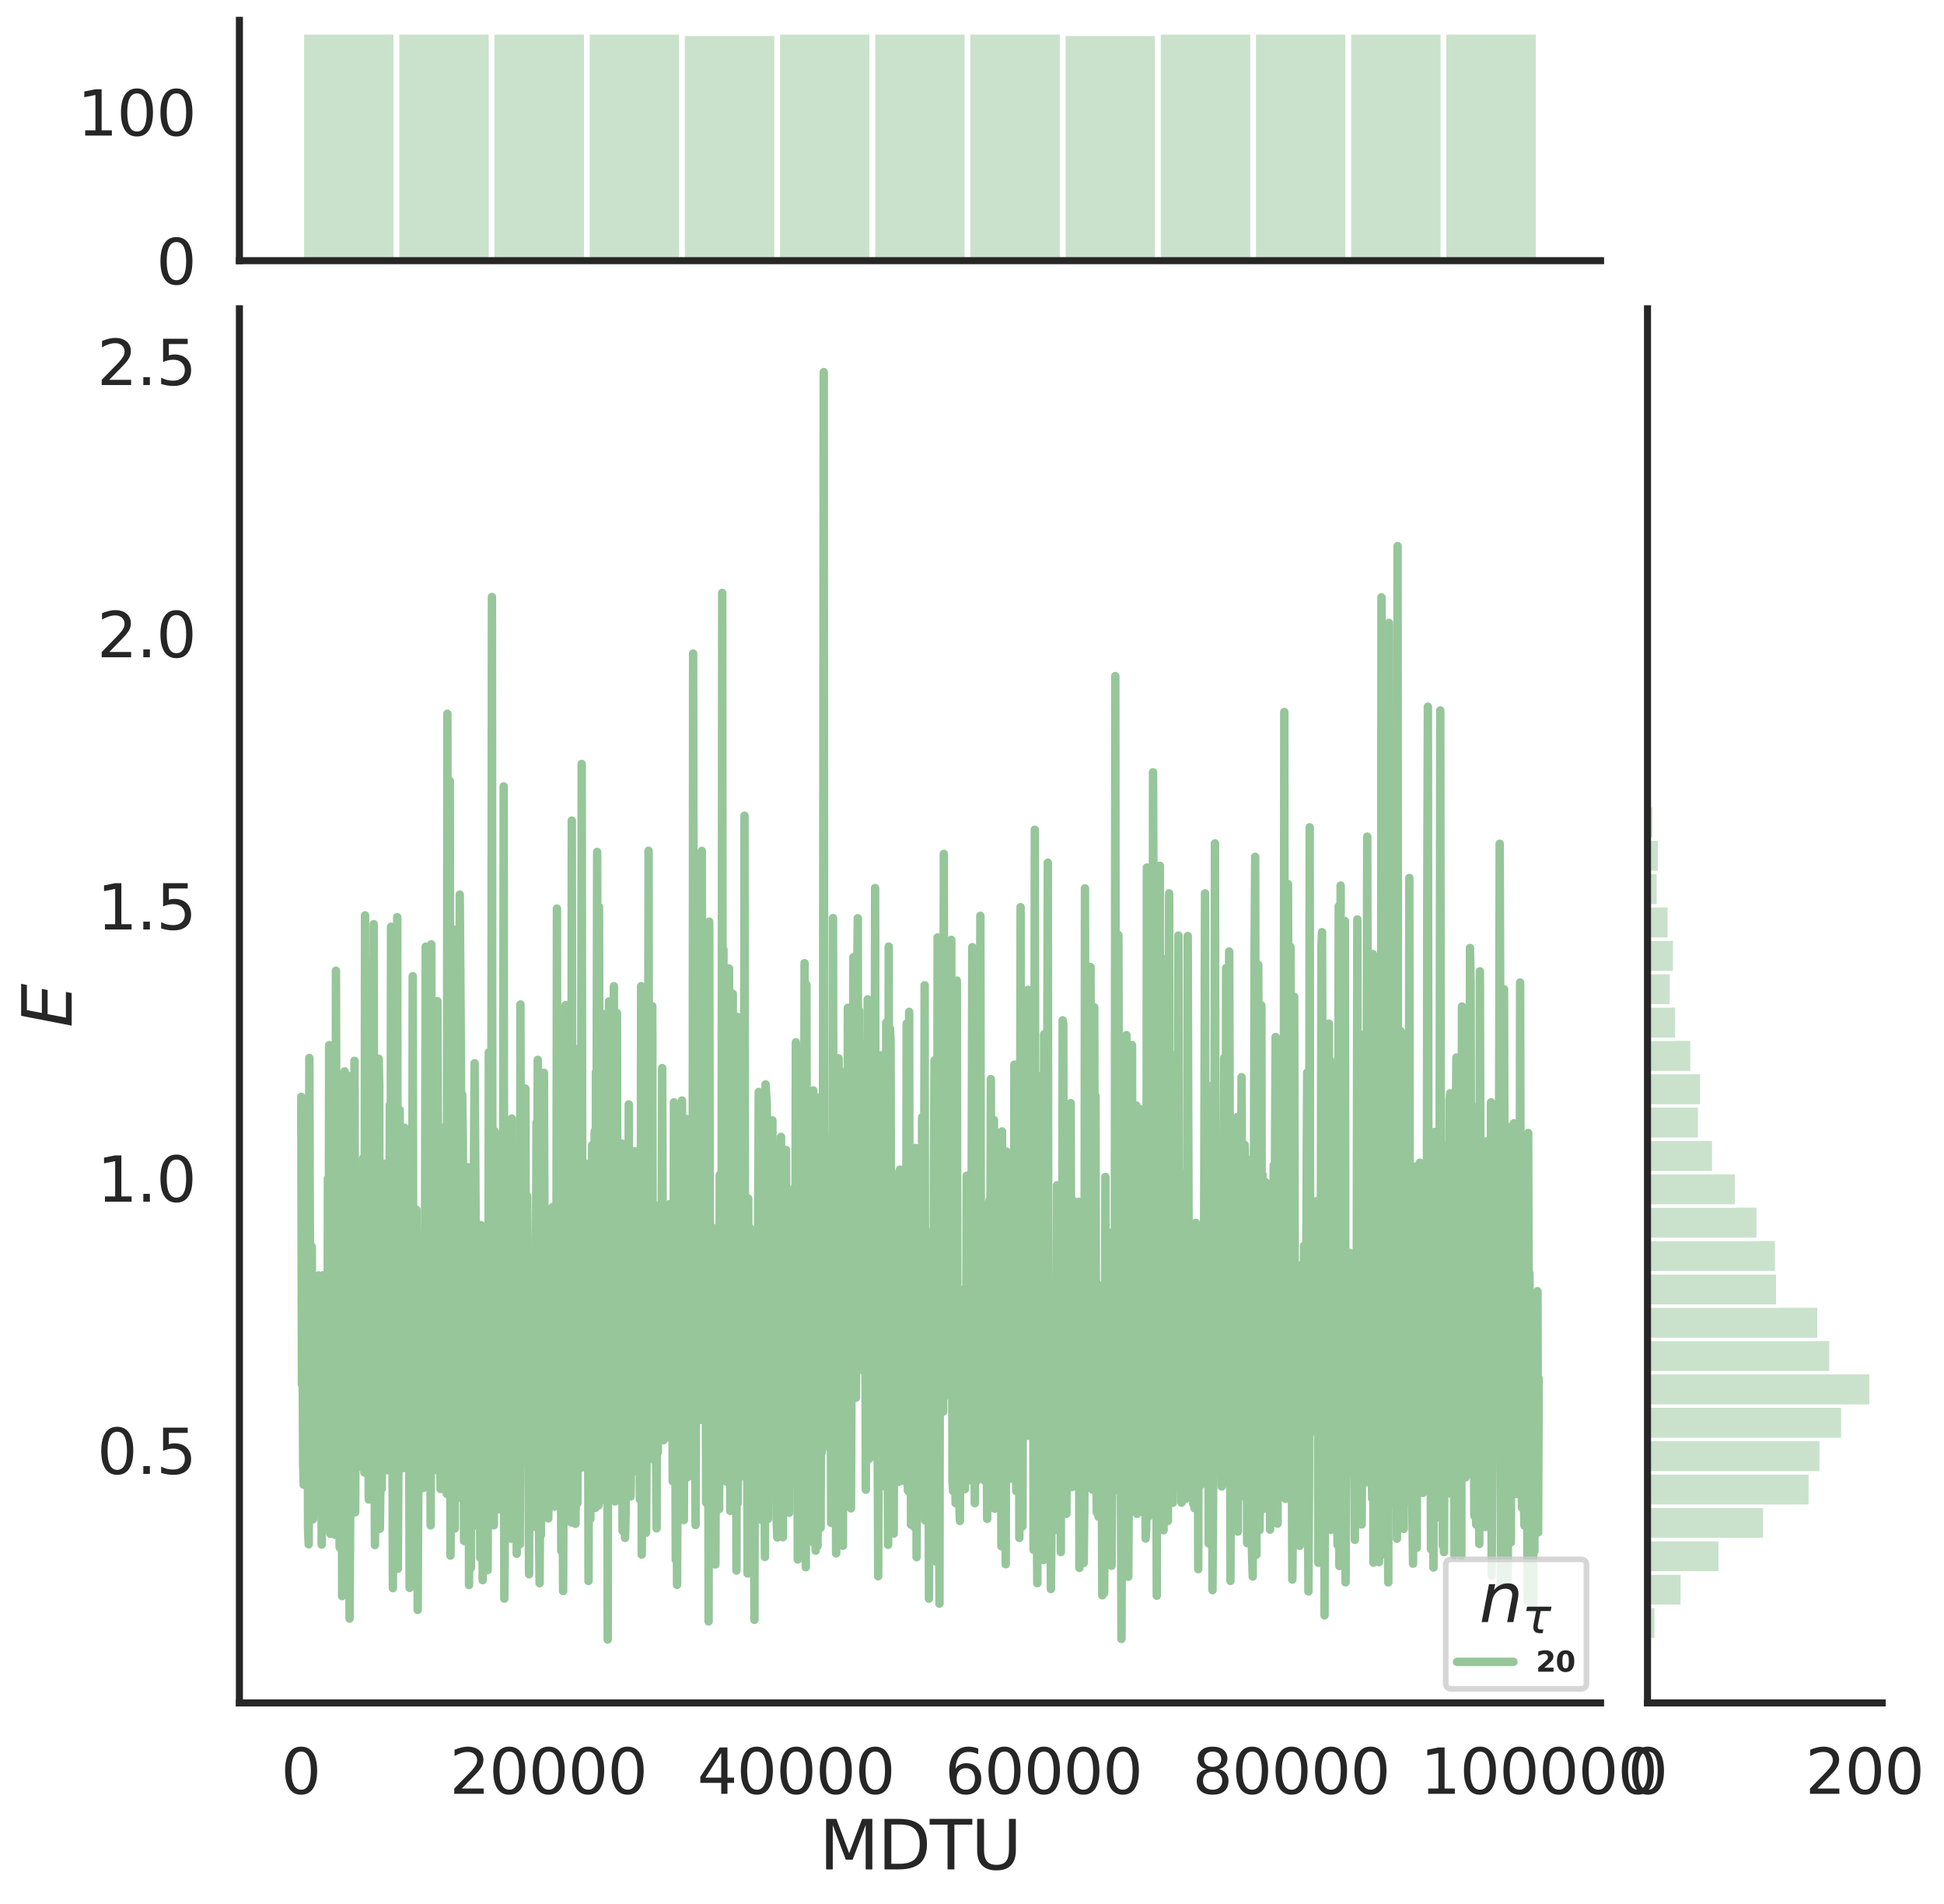 <?xml version="1.0" encoding="utf-8" standalone="no"?>
<!DOCTYPE svg PUBLIC "-//W3C//DTD SVG 1.1//EN"
  "http://www.w3.org/Graphics/SVG/1.1/DTD/svg11.dtd">
<svg height="675.079pt" version="1.1" viewBox="0 0 689.498 675.079" width="689.498pt" xmlns="http://www.w3.org/2000/svg" xmlns:xlink="http://www.w3.org/1999/xlink">
 <defs>
  <style type="text/css">*{stroke-linecap:butt;stroke-linejoin:round;}</style>
 </defs>
 <g id="figure_1">
  <g id="patch_1">
   <path d="M 0 675.079 
L 689.498 675.079 
L 689.498 0 
L 0 0 
z
" style="fill:#ffffff;"/>
  </g>
  <g id="axes_1">
   <g id="patch_2">
    <path d="M 84.914 603.86 
L 567.69 603.86 
L 567.69 109.485 
L 84.914 109.485 
z
" style="fill:none;"/>
   </g>
   <g id="matplotlib.axis_1">
    <g id="xtick_1">
     <g id="text_1">
      <!-- 0 -->
      <g style="fill:#262626;" transform="translate(99.64 636.077)scale(0.22 -0.22)">
       <defs>
        <path d="M 2034 4250 
Q 1547 4250 1301 3770 
Q 1056 3291 1056 2328 
Q 1056 1369 1301 889 
Q 1547 409 2034 409 
Q 2525 409 2770 889 
Q 3016 1369 3016 2328 
Q 3016 3291 2770 3770 
Q 2525 4250 2034 4250 
z
M 2034 4750 
Q 2819 4750 3233 4129 
Q 3647 3509 3647 2328 
Q 3647 1150 3233 529 
Q 2819 -91 2034 -91 
Q 1250 -91 836 529 
Q 422 1150 422 2328 
Q 422 3509 836 4129 
Q 1250 4750 2034 4750 
z
" id="DejaVuSans-30" transform="scale(0.016)"/>
       </defs>
       <use xlink:href="#DejaVuSans-30"/>
      </g>
     </g>
    </g>
    <g id="xtick_2">
     <g id="text_2">
      <!-- 20000 -->
      <g style="fill:#262626;" transform="translate(159.467 636.077)scale(0.22 -0.22)">
       <defs>
        <path d="M 1228 531 
L 3431 531 
L 3431 0 
L 469 0 
L 469 531 
Q 828 903 1448 1529 
Q 2069 2156 2228 2338 
Q 2531 2678 2651 2914 
Q 2772 3150 2772 3378 
Q 2772 3750 2511 3984 
Q 2250 4219 1831 4219 
Q 1534 4219 1204 4116 
Q 875 4013 500 3803 
L 500 4441 
Q 881 4594 1212 4672 
Q 1544 4750 1819 4750 
Q 2544 4750 2975 4387 
Q 3406 4025 3406 3419 
Q 3406 3131 3298 2873 
Q 3191 2616 2906 2266 
Q 2828 2175 2409 1742 
Q 1991 1309 1228 531 
z
" id="DejaVuSans-32" transform="scale(0.016)"/>
       </defs>
       <use xlink:href="#DejaVuSans-32"/>
       <use x="63.623" xlink:href="#DejaVuSans-30"/>
       <use x="127.246" xlink:href="#DejaVuSans-30"/>
       <use x="190.869" xlink:href="#DejaVuSans-30"/>
       <use x="254.492" xlink:href="#DejaVuSans-30"/>
      </g>
     </g>
    </g>
    <g id="xtick_3">
     <g id="text_3">
      <!-- 40000 -->
      <g style="fill:#262626;" transform="translate(247.288 636.077)scale(0.22 -0.22)">
       <defs>
        <path d="M 2419 4116 
L 825 1625 
L 2419 1625 
L 2419 4116 
z
M 2253 4666 
L 3047 4666 
L 3047 1625 
L 3713 1625 
L 3713 1100 
L 3047 1100 
L 3047 0 
L 2419 0 
L 2419 1100 
L 313 1100 
L 313 1709 
L 2253 4666 
z
" id="DejaVuSans-34" transform="scale(0.016)"/>
       </defs>
       <use xlink:href="#DejaVuSans-34"/>
       <use x="63.623" xlink:href="#DejaVuSans-30"/>
       <use x="127.246" xlink:href="#DejaVuSans-30"/>
       <use x="190.869" xlink:href="#DejaVuSans-30"/>
       <use x="254.492" xlink:href="#DejaVuSans-30"/>
      </g>
     </g>
    </g>
    <g id="xtick_4">
     <g id="text_4">
      <!-- 60000 -->
      <g style="fill:#262626;" transform="translate(335.109 636.077)scale(0.22 -0.22)">
       <defs>
        <path d="M 2113 2584 
Q 1688 2584 1439 2293 
Q 1191 2003 1191 1497 
Q 1191 994 1439 701 
Q 1688 409 2113 409 
Q 2538 409 2786 701 
Q 3034 994 3034 1497 
Q 3034 2003 2786 2293 
Q 2538 2584 2113 2584 
z
M 3366 4563 
L 3366 3988 
Q 3128 4100 2886 4159 
Q 2644 4219 2406 4219 
Q 1781 4219 1451 3797 
Q 1122 3375 1075 2522 
Q 1259 2794 1537 2939 
Q 1816 3084 2150 3084 
Q 2853 3084 3261 2657 
Q 3669 2231 3669 1497 
Q 3669 778 3244 343 
Q 2819 -91 2113 -91 
Q 1303 -91 875 529 
Q 447 1150 447 2328 
Q 447 3434 972 4092 
Q 1497 4750 2381 4750 
Q 2619 4750 2861 4703 
Q 3103 4656 3366 4563 
z
" id="DejaVuSans-36" transform="scale(0.016)"/>
       </defs>
       <use xlink:href="#DejaVuSans-36"/>
       <use x="63.623" xlink:href="#DejaVuSans-30"/>
       <use x="127.246" xlink:href="#DejaVuSans-30"/>
       <use x="190.869" xlink:href="#DejaVuSans-30"/>
       <use x="254.492" xlink:href="#DejaVuSans-30"/>
      </g>
     </g>
    </g>
    <g id="xtick_5">
     <g id="text_5">
      <!-- 80000 -->
      <g style="fill:#262626;" transform="translate(422.93 636.077)scale(0.22 -0.22)">
       <defs>
        <path d="M 2034 2216 
Q 1584 2216 1326 1975 
Q 1069 1734 1069 1313 
Q 1069 891 1326 650 
Q 1584 409 2034 409 
Q 2484 409 2743 651 
Q 3003 894 3003 1313 
Q 3003 1734 2745 1975 
Q 2488 2216 2034 2216 
z
M 1403 2484 
Q 997 2584 770 2862 
Q 544 3141 544 3541 
Q 544 4100 942 4425 
Q 1341 4750 2034 4750 
Q 2731 4750 3128 4425 
Q 3525 4100 3525 3541 
Q 3525 3141 3298 2862 
Q 3072 2584 2669 2484 
Q 3125 2378 3379 2068 
Q 3634 1759 3634 1313 
Q 3634 634 3220 271 
Q 2806 -91 2034 -91 
Q 1263 -91 848 271 
Q 434 634 434 1313 
Q 434 1759 690 2068 
Q 947 2378 1403 2484 
z
M 1172 3481 
Q 1172 3119 1398 2916 
Q 1625 2713 2034 2713 
Q 2441 2713 2670 2916 
Q 2900 3119 2900 3481 
Q 2900 3844 2670 4047 
Q 2441 4250 2034 4250 
Q 1625 4250 1398 4047 
Q 1172 3844 1172 3481 
z
" id="DejaVuSans-38" transform="scale(0.016)"/>
       </defs>
       <use xlink:href="#DejaVuSans-38"/>
       <use x="63.623" xlink:href="#DejaVuSans-30"/>
       <use x="127.246" xlink:href="#DejaVuSans-30"/>
       <use x="190.869" xlink:href="#DejaVuSans-30"/>
       <use x="254.492" xlink:href="#DejaVuSans-30"/>
      </g>
     </g>
    </g>
    <g id="xtick_6">
     <g id="text_6">
      <!-- 100000 -->
      <g style="fill:#262626;" transform="translate(503.753 636.077)scale(0.22 -0.22)">
       <defs>
        <path d="M 794 531 
L 1825 531 
L 1825 4091 
L 703 3866 
L 703 4441 
L 1819 4666 
L 2450 4666 
L 2450 531 
L 3481 531 
L 3481 0 
L 794 0 
L 794 531 
z
" id="DejaVuSans-31" transform="scale(0.016)"/>
       </defs>
       <use xlink:href="#DejaVuSans-31"/>
       <use x="63.623" xlink:href="#DejaVuSans-30"/>
       <use x="127.246" xlink:href="#DejaVuSans-30"/>
       <use x="190.869" xlink:href="#DejaVuSans-30"/>
       <use x="254.492" xlink:href="#DejaVuSans-30"/>
       <use x="318.115" xlink:href="#DejaVuSans-30"/>
      </g>
     </g>
    </g>
    <g id="text_7">
     <!-- MDTU -->
     <g style="fill:#262626;" transform="translate(290.596 662.888)scale(0.24 -0.24)">
      <defs>
       <path d="M 628 4666 
L 1569 4666 
L 2759 1491 
L 3956 4666 
L 4897 4666 
L 4897 0 
L 4281 0 
L 4281 4097 
L 3078 897 
L 2444 897 
L 1241 4097 
L 1241 0 
L 628 0 
L 628 4666 
z
" id="DejaVuSans-4d" transform="scale(0.016)"/>
       <path d="M 1259 4147 
L 1259 519 
L 2022 519 
Q 2988 519 3436 956 
Q 3884 1394 3884 2338 
Q 3884 3275 3436 3711 
Q 2988 4147 2022 4147 
L 1259 4147 
z
M 628 4666 
L 1925 4666 
Q 3281 4666 3915 4102 
Q 4550 3538 4550 2338 
Q 4550 1131 3912 565 
Q 3275 0 1925 0 
L 628 0 
L 628 4666 
z
" id="DejaVuSans-44" transform="scale(0.016)"/>
       <path d="M -19 4666 
L 3928 4666 
L 3928 4134 
L 2272 4134 
L 2272 0 
L 1638 0 
L 1638 4134 
L -19 4134 
L -19 4666 
z
" id="DejaVuSans-54" transform="scale(0.016)"/>
       <path d="M 556 4666 
L 1191 4666 
L 1191 1831 
Q 1191 1081 1462 751 
Q 1734 422 2344 422 
Q 2950 422 3222 751 
Q 3494 1081 3494 1831 
L 3494 4666 
L 4128 4666 
L 4128 1753 
Q 4128 841 3676 375 
Q 3225 -91 2344 -91 
Q 1459 -91 1007 375 
Q 556 841 556 1753 
L 556 4666 
z
" id="DejaVuSans-55" transform="scale(0.016)"/>
      </defs>
      <use xlink:href="#DejaVuSans-4d"/>
      <use x="86.279" xlink:href="#DejaVuSans-44"/>
      <use x="163.281" xlink:href="#DejaVuSans-54"/>
      <use x="224.365" xlink:href="#DejaVuSans-55"/>
     </g>
    </g>
   </g>
   <g id="matplotlib.axis_2">
    <g id="ytick_1">
     <g id="text_8">
      <!-- 0.5 -->
      <g style="fill:#262626;" transform="translate(34.428 522.655)scale(0.22 -0.22)">
       <defs>
        <path d="M 684 794 
L 1344 794 
L 1344 0 
L 684 0 
L 684 794 
z
" id="DejaVuSans-2e" transform="scale(0.016)"/>
        <path d="M 691 4666 
L 3169 4666 
L 3169 4134 
L 1269 4134 
L 1269 2991 
Q 1406 3038 1543 3061 
Q 1681 3084 1819 3084 
Q 2600 3084 3056 2656 
Q 3513 2228 3513 1497 
Q 3513 744 3044 326 
Q 2575 -91 1722 -91 
Q 1428 -91 1123 -41 
Q 819 9 494 109 
L 494 744 
Q 775 591 1075 516 
Q 1375 441 1709 441 
Q 2250 441 2565 725 
Q 2881 1009 2881 1497 
Q 2881 1984 2565 2268 
Q 2250 2553 1709 2553 
Q 1456 2553 1204 2497 
Q 953 2441 691 2322 
L 691 4666 
z
" id="DejaVuSans-35" transform="scale(0.016)"/>
       </defs>
       <use xlink:href="#DejaVuSans-30"/>
       <use x="63.623" xlink:href="#DejaVuSans-2e"/>
       <use x="95.41" xlink:href="#DejaVuSans-35"/>
      </g>
     </g>
    </g>
    <g id="ytick_2">
     <g id="text_9">
      <!-- 1.0 -->
      <g style="fill:#262626;" transform="translate(34.428 426.127)scale(0.22 -0.22)">
       <use xlink:href="#DejaVuSans-31"/>
       <use x="63.623" xlink:href="#DejaVuSans-2e"/>
       <use x="95.41" xlink:href="#DejaVuSans-30"/>
      </g>
     </g>
    </g>
    <g id="ytick_3">
     <g id="text_10">
      <!-- 1.5 -->
      <g style="fill:#262626;" transform="translate(34.428 329.599)scale(0.22 -0.22)">
       <use xlink:href="#DejaVuSans-31"/>
       <use x="63.623" xlink:href="#DejaVuSans-2e"/>
       <use x="95.41" xlink:href="#DejaVuSans-35"/>
      </g>
     </g>
    </g>
    <g id="ytick_4">
     <g id="text_11">
      <!-- 2.0 -->
      <g style="fill:#262626;" transform="translate(34.428 233.07)scale(0.22 -0.22)">
       <use xlink:href="#DejaVuSans-32"/>
       <use x="63.623" xlink:href="#DejaVuSans-2e"/>
       <use x="95.41" xlink:href="#DejaVuSans-30"/>
      </g>
     </g>
    </g>
    <g id="ytick_5">
     <g id="text_12">
      <!-- 2.5 -->
      <g style="fill:#262626;" transform="translate(34.428 136.542)scale(0.22 -0.22)">
       <use xlink:href="#DejaVuSans-32"/>
       <use x="63.623" xlink:href="#DejaVuSans-2e"/>
       <use x="95.41" xlink:href="#DejaVuSans-35"/>
      </g>
     </g>
    </g>
    <g id="text_13">
     <!-- $E$ -->
     <g style="fill:#262626;" transform="translate(25.436 364.352)rotate(-90)scale(0.24 -0.24)">
      <defs>
       <path d="M 1081 4666 
L 4031 4666 
L 3928 4134 
L 1606 4134 
L 1338 2753 
L 3566 2753 
L 3463 2222 
L 1234 2222 
L 909 531 
L 3284 531 
L 3181 0 
L 172 0 
L 1081 4666 
z
" id="DejaVuSans-Oblique-45" transform="scale(0.016)"/>
      </defs>
      <use transform="translate(0 0.094)" xlink:href="#DejaVuSans-Oblique-45"/>
     </g>
    </g>
   </g>
   <g id="line2d_1">
    <path clip-path="url(#pc0a25a0d18)" d="M 106.859 388.952 
L 107.078 490.966 
L 107.298 470.273 
L 107.517 519.435 
L 107.737 526.498 
L 107.956 473.944 
L 108.176 464.659 
L 108.615 523.183 
L 109.054 473.14 
L 109.274 542.48 
L 109.493 547.617 
L 109.713 375.157 
L 110.152 518.07 
L 110.372 462.526 
L 110.591 442.103 
L 110.811 513.868 
L 111.03 538.766 
L 111.469 504.889 
L 111.689 533.4 
L 111.908 463.417 
L 112.128 509.667 
L 112.567 471.052 
L 112.787 478.543 
L 113.006 452.254 
L 113.226 521.872 
L 113.445 512.249 
L 113.665 493.404 
L 113.884 496.187 
L 114.104 547.69 
L 114.324 505.558 
L 114.543 497.803 
L 114.763 452.133 
L 114.982 510.203 
L 115.202 490.991 
L 115.421 537.146 
L 115.641 517.194 
L 115.86 540.76 
L 116.08 533.913 
L 116.299 417.913 
L 116.519 528.077 
L 116.739 370.613 
L 116.958 538.321 
L 117.178 543.879 
L 117.397 505.408 
L 117.617 537.089 
L 117.836 418.985 
L 118.056 438.234 
L 118.275 505.849 
L 118.715 544.209 
L 118.934 501.687 
L 119.154 344.22 
L 119.593 536.021 
L 119.812 442.226 
L 120.032 518.354 
L 120.251 515.26 
L 120.471 548.702 
L 120.691 467.8 
L 120.91 497.6 
L 121.13 405.745 
L 121.349 565.981 
L 121.569 462.957 
L 121.788 515.856 
L 122.008 510.926 
L 122.227 379.908 
L 122.447 394.129 
L 122.667 438.612 
L 122.886 445.718 
L 123.106 381.317 
L 123.545 524.946 
L 123.764 496.416 
L 123.984 573.945 
L 124.203 539.132 
L 124.423 437.207 
L 124.643 517.666 
L 124.862 491.741 
L 125.082 485.23 
L 125.301 439.298 
L 125.521 501.92 
L 125.74 376.178 
L 125.96 536.286 
L 126.179 501.709 
L 126.399 432.827 
L 126.838 520.342 
L 127.716 415.056 
L 127.936 495.72 
L 128.155 442.588 
L 128.594 473.404 
L 128.814 410.697 
L 129.253 522.149 
L 129.473 324.603 
L 129.692 464.116 
L 129.912 520.219 
L 130.131 478.277 
L 130.57 472.19 
L 130.79 531.723 
L 131.01 505.2 
L 131.229 450 
L 131.449 341.001 
L 131.668 493.209 
L 131.888 493.638 
L 132.107 417.58 
L 132.327 462.964 
L 132.546 327.706 
L 132.766 497.576 
L 132.986 547.878 
L 133.644 453.652 
L 133.864 485.684 
L 134.083 449.206 
L 134.303 375.429 
L 134.522 384.834 
L 134.742 542.108 
L 134.962 521.71 
L 135.181 416.382 
L 135.401 527.878 
L 135.62 429.499 
L 135.84 421.865 
L 136.059 464.228 
L 136.279 412.679 
L 136.718 433.357 
L 136.937 514.335 
L 137.157 417.455 
L 137.377 521.346 
L 137.596 458.523 
L 138.035 490.56 
L 138.255 391.855 
L 138.474 475.486 
L 138.694 328.646 
L 139.353 563.164 
L 139.572 426.772 
L 139.792 474.296 
L 140.011 462.709 
L 140.231 549.778 
L 140.67 495.127 
L 140.889 325.203 
L 141.109 556.27 
L 141.329 515.084 
L 141.548 520.07 
L 141.768 393.576 
L 141.987 473.195 
L 142.207 480.957 
L 142.426 426.137 
L 142.646 495.681 
L 142.865 520.631 
L 143.305 464.785 
L 143.524 399.904 
L 143.744 450.956 
L 143.963 441.987 
L 144.183 497.684 
L 144.402 433.92 
L 144.622 403.745 
L 145.061 477.887 
L 145.281 563.065 
L 145.5 494.171 
L 145.72 500.212 
L 145.939 500.632 
L 146.159 471.571 
L 146.378 346.157 
L 146.598 469.399 
L 146.817 489.521 
L 147.037 497.811 
L 147.256 477.534 
L 147.476 519.112 
L 147.696 428.961 
L 148.135 570.881 
L 148.793 450.335 
L 149.013 517.055 
L 149.232 495.925 
L 149.452 438.234 
L 149.891 523.14 
L 150.111 527.636 
L 150.33 516.477 
L 150.769 430.281 
L 150.989 335.686 
L 151.208 398.738 
L 151.428 505.746 
L 151.648 421.6 
L 151.867 458.704 
L 152.087 344.411 
L 152.306 441.508 
L 152.526 475.031 
L 152.745 540.904 
L 152.965 334.867 
L 153.184 446.665 
L 153.624 498.914 
L 153.843 521.382 
L 154.063 520.525 
L 154.282 489.389 
L 154.502 479.657 
L 154.721 516.542 
L 154.941 392.555 
L 155.16 355.013 
L 155.6 509.358 
L 155.819 521.851 
L 156.039 494.725 
L 156.258 528.001 
L 156.478 500.378 
L 156.697 508.031 
L 156.917 498.712 
L 157.136 438.897 
L 157.356 502.993 
L 157.575 486.763 
L 157.795 524.324 
L 158.015 477.98 
L 158.234 399.098 
L 158.454 529.719 
L 158.673 253.105 
L 158.893 483.549 
L 159.112 376.642 
L 159.332 424.443 
L 159.551 276.945 
L 159.771 551.608 
L 159.991 524.172 
L 160.21 469.319 
L 160.43 511.885 
L 160.649 329.512 
L 160.869 483.458 
L 161.088 501.035 
L 161.308 541.999 
L 161.527 410.11 
L 161.747 385.649 
L 161.967 427.408 
L 162.186 531.196 
L 162.406 420.287 
L 162.625 425.671 
L 162.845 496.07 
L 163.064 317.231 
L 163.503 379.308 
L 163.723 461.151 
L 163.943 388.153 
L 164.162 403.978 
L 164.601 546.419 
L 164.821 470.742 
L 165.04 494.817 
L 165.26 496.069 
L 165.479 541.292 
L 165.699 413.816 
L 165.919 445.081 
L 166.138 445.087 
L 166.358 562.028 
L 166.577 472.403 
L 167.016 555.973 
L 167.236 436.014 
L 167.455 427.198 
L 167.675 541.26 
L 167.894 510.847 
L 168.114 411.088 
L 168.334 376.996 
L 169.212 512.124 
L 169.431 449.861 
L 169.651 437.882 
L 169.87 445.115 
L 170.09 441.779 
L 170.31 552.352 
L 170.529 434.398 
L 170.749 487.663 
L 170.968 437.553 
L 171.188 560.298 
L 171.407 475.868 
L 171.846 547.031 
L 172.286 439.34 
L 172.505 480.257 
L 172.725 472.49 
L 172.944 556.764 
L 173.164 504.926 
L 173.383 373.182 
L 173.603 509.912 
L 173.822 495.531 
L 174.262 410.891 
L 174.481 211.703 
L 174.701 531.916 
L 174.92 520.105 
L 175.14 540.854 
L 175.359 401.057 
L 175.579 500.554 
L 176.018 522.803 
L 176.238 471.782 
L 176.457 483.439 
L 176.896 535.187 
L 177.116 519.017 
L 177.335 424.475 
L 177.555 510.929 
L 177.774 520.708 
L 178.213 401.575 
L 178.433 450.102 
L 178.653 278.863 
L 178.872 566.867 
L 179.092 537.479 
L 179.311 442.576 
L 179.531 530.51 
L 179.75 445.738 
L 179.97 510.171 
L 180.189 532.845 
L 180.409 475.829 
L 180.629 521.037 
L 180.848 468.509 
L 181.068 538.847 
L 181.287 545.623 
L 181.507 396.645 
L 181.726 523.637 
L 181.946 453.353 
L 182.165 443.808 
L 182.385 522.085 
L 182.605 526.54 
L 182.824 536.241 
L 183.044 434.274 
L 183.263 550.964 
L 183.483 448.336 
L 183.702 499.865 
L 183.922 519.45 
L 184.141 419.803 
L 184.361 547.642 
L 184.581 356.194 
L 184.8 455.347 
L 185.02 417.552 
L 185.239 519.225 
L 185.459 474.129 
L 185.678 479.727 
L 185.898 515.136 
L 186.117 398.387 
L 186.337 386.021 
L 186.557 477.579 
L 186.996 424.122 
L 187.215 448.892 
L 187.435 524.198 
L 187.654 558.247 
L 187.874 486.556 
L 188.093 528.053 
L 188.313 457.136 
L 188.532 487.914 
L 188.752 492.898 
L 188.972 480.017 
L 189.411 541.392 
L 189.63 510.784 
L 189.85 530.987 
L 190.289 398.08 
L 190.508 442.689 
L 190.728 375.829 
L 190.948 522.602 
L 191.387 561.401 
L 191.606 524.65 
L 191.826 544.421 
L 192.045 464.246 
L 192.265 465.242 
L 192.484 523.738 
L 192.704 504.331 
L 192.924 380.407 
L 193.363 514.831 
L 193.582 514.938 
L 193.802 458.32 
L 194.021 449.602 
L 194.46 538.435 
L 194.68 433.918 
L 194.9 501.559 
L 195.119 454.864 
L 195.339 529.048 
L 195.558 499.724 
L 195.778 500.362 
L 195.997 428.006 
L 196.217 518.613 
L 196.436 518.904 
L 196.656 534.229 
L 196.876 446.342 
L 197.095 498.567 
L 197.315 479.07 
L 197.534 322.185 
L 197.754 460.17 
L 197.973 509.542 
L 198.193 436.513 
L 198.412 525.043 
L 198.632 512.804 
L 198.851 475.953 
L 199.071 549.959 
L 199.291 372.976 
L 199.51 519.619 
L 199.73 564.172 
L 199.949 507.594 
L 200.169 515.754 
L 200.388 532.14 
L 200.608 356.423 
L 200.827 413.966 
L 201.047 513.349 
L 201.267 361.144 
L 201.486 475.917 
L 201.925 420.561 
L 202.364 534.794 
L 202.584 539.861 
L 202.803 290.998 
L 203.023 430.589 
L 203.243 495.276 
L 203.462 477.022 
L 203.682 438.6 
L 204.121 540.339 
L 204.34 498.124 
L 204.56 491.586 
L 204.779 533.061 
L 204.999 483.178 
L 205.219 371.856 
L 205.438 520.834 
L 205.658 477.218 
L 205.877 494.273 
L 206.097 431.162 
L 206.316 270.897 
L 206.536 447.192 
L 206.755 520.288 
L 206.975 463.256 
L 207.195 445.168 
L 207.414 448.721 
L 207.634 412.613 
L 207.853 490.892 
L 208.073 493.988 
L 208.292 437.082 
L 208.512 444.564 
L 208.731 560.6 
L 208.951 461.772 
L 209.17 476.058 
L 209.39 538.655 
L 209.61 455.536 
L 209.829 473.685 
L 210.049 406.034 
L 210.268 474.565 
L 210.488 447.041 
L 210.707 435.797 
L 210.927 401.18 
L 211.146 534.723 
L 211.366 380.206 
L 211.586 401.635 
L 211.805 302.118 
L 212.244 533.863 
L 212.464 321.654 
L 212.903 522.588 
L 213.122 531.933 
L 213.342 481.934 
L 213.562 531.963 
L 213.781 478.162 
L 214.001 359.611 
L 214.22 518.206 
L 214.44 463.094 
L 214.659 453.732 
L 214.879 517.321 
L 215.098 454.09 
L 215.318 457.218 
L 215.538 581.388 
L 215.977 355.13 
L 216.196 382.787 
L 216.416 386.283 
L 216.855 507.412 
L 217.074 391.006 
L 217.294 478.462 
L 217.514 505.958 
L 217.733 349.709 
L 217.953 484.134 
L 218.172 532.404 
L 218.392 487.545 
L 218.831 359.267 
L 219.05 498.045 
L 219.27 481.205 
L 219.489 488.465 
L 219.709 507.464 
L 219.929 464.124 
L 220.368 526.078 
L 220.587 405.515 
L 220.807 542.814 
L 221.026 453.075 
L 221.246 505.738 
L 221.465 421.075 
L 221.685 545.336 
L 221.905 535.937 
L 222.124 492.64 
L 222.563 517.492 
L 222.783 510.014 
L 223.002 391.609 
L 223.222 440.97 
L 223.441 517.745 
L 223.661 530.655 
L 223.881 510.146 
L 224.1 419.736 
L 224.32 496.668 
L 224.539 470.689 
L 224.759 413.685 
L 224.978 499.534 
L 225.198 408.195 
L 225.417 521.703 
L 225.637 487.165 
L 225.857 481.631 
L 226.076 518.943 
L 226.296 508.758 
L 226.515 510.973 
L 226.735 468.578 
L 226.954 531.699 
L 227.174 526.067 
L 227.393 349.699 
L 227.613 551.255 
L 227.833 522.524 
L 228.052 445.156 
L 228.272 513.289 
L 228.491 456.601 
L 228.711 484.612 
L 228.93 497.323 
L 229.15 543.524 
L 229.369 509.537 
L 229.589 493.022 
L 229.808 427.907 
L 230.028 301.688 
L 230.248 495.963 
L 230.467 440.62 
L 230.906 516.545 
L 231.126 493.564 
L 231.345 356.799 
L 231.565 497.981 
L 231.784 517.612 
L 232.004 481.158 
L 232.224 508.89 
L 232.443 504.331 
L 232.663 508.475 
L 232.882 541.941 
L 233.102 427.555 
L 233.321 515.099 
L 233.541 471.761 
L 233.76 472.96 
L 233.98 434.662 
L 234.2 474.629 
L 234.419 459.386 
L 234.639 456.573 
L 234.858 378.748 
L 235.297 510.716 
L 235.517 495.156 
L 235.736 447.495 
L 235.956 501.906 
L 236.176 439.381 
L 236.395 432.776 
L 236.615 445.046 
L 236.834 469.01 
L 237.054 509.673 
L 237.273 451.522 
L 237.493 426.963 
L 237.712 478.835 
L 238.151 436.597 
L 238.371 445.816 
L 238.591 525.247 
L 238.81 515.652 
L 239.03 390.886 
L 239.249 474.713 
L 239.469 491.428 
L 239.688 553.158 
L 239.908 420.676 
L 240.127 561.989 
L 240.347 520.676 
L 240.567 419.107 
L 240.786 466.84 
L 241.006 398.135 
L 241.225 467.436 
L 241.445 492.396 
L 241.664 467.122 
L 241.884 390.25 
L 242.103 451.934 
L 242.323 404.211 
L 242.543 539.015 
L 242.982 459.411 
L 243.201 457.818 
L 243.421 396.763 
L 243.64 523.92 
L 243.86 483.369 
L 244.079 409.136 
L 244.299 426.395 
L 244.519 514.961 
L 244.738 476.624 
L 244.958 510.951 
L 245.177 453.477 
L 245.397 447.779 
L 245.616 523.592 
L 245.836 231.744 
L 246.275 518.464 
L 246.495 496.296 
L 246.714 540.785 
L 247.153 364.614 
L 247.373 453.073 
L 247.592 406.726 
L 247.812 494.638 
L 248.031 493.416 
L 248.251 435.221 
L 248.47 417.905 
L 248.69 503.469 
L 248.91 301.725 
L 249.349 497.907 
L 249.568 500.847 
L 249.788 487.18 
L 250.007 503.219 
L 250.227 436.737 
L 250.446 532.817 
L 250.666 510.051 
L 250.886 371.546 
L 251.105 424.427 
L 251.325 574.931 
L 251.544 326.825 
L 251.764 432.932 
L 251.983 441.199 
L 252.203 444.019 
L 252.422 530.859 
L 252.642 435.279 
L 252.862 486.672 
L 253.081 459.194 
L 253.301 513.963 
L 253.52 507.077 
L 253.74 554.746 
L 253.959 495.218 
L 254.398 459.006 
L 254.618 513.249 
L 254.838 469.814 
L 255.057 535.101 
L 255.277 416.635 
L 255.496 522.457 
L 255.716 421.778 
L 255.935 442.858 
L 256.155 210.254 
L 256.374 482.134 
L 256.594 336.739 
L 256.814 507.389 
L 257.033 386.165 
L 257.253 416.443 
L 257.472 385.473 
L 257.692 525.419 
L 257.911 473.289 
L 258.131 352.207 
L 258.35 373.551 
L 258.57 343.454 
L 259.009 535.737 
L 259.229 531.892 
L 259.448 445.826 
L 259.668 522.355 
L 259.887 352.385 
L 260.107 428.386 
L 260.326 407.337 
L 260.546 485.309 
L 260.765 523.717 
L 260.985 429.267 
L 261.205 556.927 
L 261.424 360.555 
L 261.644 533.034 
L 261.863 499.15 
L 262.083 513.739 
L 262.522 523.725 
L 262.741 506.281 
L 262.961 456.856 
L 263.181 450.18 
L 263.62 523.26 
L 263.839 447.605 
L 264.059 289.244 
L 264.278 498.525 
L 264.498 496.698 
L 264.717 432.251 
L 265.157 557.971 
L 265.376 424.985 
L 265.596 537.769 
L 266.254 435.755 
L 266.474 491.126 
L 266.693 473.74 
L 266.913 556.736 
L 267.133 536.855 
L 267.352 486.421 
L 267.572 574.378 
L 267.791 451.898 
L 268.23 497.824 
L 268.45 442.611 
L 268.669 488.24 
L 269.108 387.211 
L 269.328 515.183 
L 269.548 538.791 
L 269.987 481.525 
L 270.206 465.731 
L 270.426 465.365 
L 270.645 516.023 
L 270.865 458.14 
L 271.304 552.089 
L 271.524 384.525 
L 271.963 391.725 
L 272.182 537.243 
L 272.402 538.611 
L 272.621 424.859 
L 272.841 519.251 
L 273.28 496.171 
L 273.5 501.437 
L 273.719 523.522 
L 273.939 397.278 
L 274.158 429.896 
L 274.378 487.078 
L 274.597 432.099 
L 274.817 499.868 
L 275.036 480.677 
L 275.476 539.243 
L 275.695 545.182 
L 276.134 496.817 
L 276.354 518.588 
L 276.573 506.92 
L 277.012 403.126 
L 277.232 438.024 
L 277.452 519.265 
L 277.671 545.079 
L 277.891 459.429 
L 278.11 497.989 
L 278.33 486.491 
L 278.549 487.467 
L 278.769 407.773 
L 278.988 477.582 
L 279.208 423.037 
L 279.427 491.742 
L 279.647 497.395 
L 279.867 536.435 
L 280.086 421.888 
L 280.306 461.344 
L 280.525 526.302 
L 280.745 518.953 
L 281.403 453.501 
L 281.843 494.661 
L 282.062 463.112 
L 282.282 369.589 
L 282.501 462.467 
L 282.721 372.707 
L 282.94 553.001 
L 283.379 382.76 
L 283.599 463.841 
L 283.819 480.842 
L 284.038 488.638 
L 284.258 470.317 
L 284.477 477.231 
L 284.697 537.544 
L 284.916 527.776 
L 285.136 494.892 
L 285.355 341.542 
L 285.575 523.508 
L 285.795 555.737 
L 286.014 349.126 
L 286.234 472.944 
L 286.453 501.7 
L 286.673 490.417 
L 286.892 526.314 
L 287.112 488.253 
L 287.331 492.173 
L 287.551 483.025 
L 287.99 535.871 
L 288.21 532.349 
L 288.429 386.666 
L 288.649 547.176 
L 288.868 520.332 
L 289.088 395.326 
L 289.307 549.88 
L 289.746 389.105 
L 289.966 548.225 
L 290.625 447.781 
L 290.844 538.003 
L 291.064 541.72 
L 291.283 426.845 
L 291.503 514.944 
L 291.722 503.435 
L 291.942 373.499 
L 292.162 131.956 
L 292.381 508.753 
L 292.601 433.701 
L 292.82 439.157 
L 293.04 489.982 
L 293.259 445.684 
L 293.479 497.561 
L 293.698 403.294 
L 293.918 473.953 
L 294.138 458.74 
L 294.357 513.41 
L 294.577 477.514 
L 294.796 540.008 
L 295.016 407.394 
L 295.235 500.783 
L 295.455 325.54 
L 295.674 482.698 
L 295.894 449.809 
L 296.114 381.091 
L 296.553 550.839 
L 296.772 544.335 
L 296.992 456.771 
L 297.211 477.071 
L 297.431 375.276 
L 297.65 474.643 
L 297.87 379.544 
L 298.09 405.335 
L 298.309 525.973 
L 298.529 449.87 
L 298.968 548.133 
L 299.187 454.368 
L 299.626 496.267 
L 299.846 499.11 
L 300.065 487.929 
L 300.285 391.932 
L 300.505 473.156 
L 300.724 357.367 
L 300.944 483.304 
L 301.163 458.538 
L 301.383 454.376 
L 301.602 417.365 
L 301.822 534.85 
L 302.041 483.97 
L 302.261 492.844 
L 302.7 339.417 
L 302.92 489.018 
L 303.359 443.658 
L 303.578 495.638 
L 303.798 449.952 
L 304.017 348.697 
L 304.237 325.607 
L 304.457 473.27 
L 304.676 358.227 
L 304.896 470.893 
L 305.115 478.746 
L 305.335 466.667 
L 305.554 468.43 
L 305.774 455.641 
L 305.993 370.037 
L 306.213 486.028 
L 306.433 370.494 
L 306.872 450.699 
L 307.091 528.232 
L 307.311 479.466 
L 307.53 514.947 
L 307.75 354.367 
L 307.969 491.416 
L 308.189 481.453 
L 308.409 517.199 
L 308.628 435.169 
L 308.848 440.824 
L 309.067 500.142 
L 309.287 487.96 
L 309.506 501.298 
L 309.726 433.474 
L 309.945 419.737 
L 310.165 486.828 
L 310.384 314.911 
L 310.604 492.402 
L 310.824 478.18 
L 311.043 447.078 
L 311.482 558.93 
L 311.921 415.658 
L 312.141 486.026 
L 312.36 402.053 
L 312.58 435.547 
L 312.8 374.127 
L 313.019 492.315 
L 313.239 398.695 
L 313.458 447.858 
L 313.678 458.511 
L 313.897 434.519 
L 314.117 527.261 
L 314.336 362.622 
L 314.556 516.462 
L 314.776 499.38 
L 314.995 547.784 
L 315.215 335.647 
L 315.434 463.141 
L 315.654 364.734 
L 315.873 369.435 
L 316.093 472.904 
L 316.312 523.371 
L 316.532 510.523 
L 316.752 464.604 
L 316.971 543.83 
L 317.191 484.464 
L 317.41 463.842 
L 317.63 416.494 
L 318.069 482.991 
L 318.288 510.281 
L 318.508 430.815 
L 318.728 525.434 
L 319.167 414.747 
L 319.606 448.843 
L 319.825 459.171 
L 320.264 525.084 
L 320.484 517.562 
L 320.703 463.865 
L 320.923 459.284 
L 321.143 489.755 
L 321.362 487.742 
L 321.582 362.973 
L 321.801 495.624 
L 322.021 528.623 
L 322.46 358.796 
L 322.679 508.648 
L 322.899 444.335 
L 323.119 540.655 
L 323.777 461.113 
L 323.997 478.908 
L 324.216 480.61 
L 324.436 541.635 
L 324.655 407.055 
L 324.875 420.85 
L 325.095 552.184 
L 325.314 502.362 
L 325.753 462.702 
L 325.973 508.648 
L 326.192 503.937 
L 326.412 490.422 
L 326.631 456.809 
L 326.851 465.508 
L 327.071 396.174 
L 327.51 532.207 
L 327.949 349.36 
L 328.168 539.167 
L 328.388 436.346 
L 328.607 537.671 
L 329.047 484.798 
L 329.266 468.288 
L 329.486 566.881 
L 329.705 480.467 
L 329.925 481.921 
L 330.144 520.52 
L 330.364 506.985 
L 330.803 440.508 
L 331.022 542.062 
L 331.242 413.002 
L 331.462 376.001 
L 331.681 469.96 
L 331.901 480.126 
L 332.12 553.805 
L 332.34 520.903 
L 332.559 332.389 
L 332.779 357.453 
L 332.998 510.22 
L 333.218 568.653 
L 333.438 381.071 
L 333.657 499.538 
L 333.877 498.586 
L 334.316 434.257 
L 334.535 500.544 
L 334.755 302.789 
L 334.974 495.294 
L 335.633 434.734 
L 335.853 469.803 
L 336.072 482.322 
L 336.292 413.465 
L 336.731 487.582 
L 336.95 369.501 
L 337.17 476.078 
L 337.39 333.278 
L 337.829 524.774 
L 338.048 528.694 
L 338.268 502.423 
L 338.487 441.444 
L 338.707 514.528 
L 338.926 533.021 
L 339.146 462.075 
L 339.366 347.722 
L 339.585 478.189 
L 339.805 497.254 
L 340.024 468.532 
L 340.244 533.583 
L 340.463 539.332 
L 340.683 486.793 
L 340.902 519.973 
L 341.122 527.291 
L 341.341 463.527 
L 341.561 457.349 
L 341.781 493.709 
L 342.22 528.061 
L 342.439 473.537 
L 342.659 496.493 
L 342.878 416.907 
L 343.317 491.88 
L 343.537 463.533 
L 343.757 524.914 
L 343.976 507.376 
L 344.196 434.794 
L 344.415 501.729 
L 344.854 335.851 
L 345.074 498.448 
L 345.293 435.008 
L 345.513 459.61 
L 345.733 533.024 
L 346.172 478.522 
L 346.391 380.812 
L 346.611 500.186 
L 346.83 524.826 
L 347.05 434.291 
L 347.269 487.789 
L 347.489 485.853 
L 347.709 324.755 
L 347.928 475.22 
L 348.148 459.714 
L 348.367 513.765 
L 348.587 517.637 
L 348.806 448.791 
L 349.026 477.812 
L 349.245 525.07 
L 349.465 516.895 
L 349.685 519.954 
L 349.904 474.814 
L 350.124 538.593 
L 350.343 428.175 
L 350.563 524.036 
L 350.782 426.726 
L 351.002 425.46 
L 351.221 455.603 
L 351.441 382.642 
L 351.66 498.045 
L 351.88 498.201 
L 352.1 449.239 
L 352.319 459.203 
L 352.539 397.167 
L 352.758 534.979 
L 352.978 486.557 
L 353.197 514.396 
L 353.417 429.874 
L 353.636 482.474 
L 354.076 516.548 
L 354.295 474.682 
L 354.515 505.418 
L 354.734 401.571 
L 355.173 548.279 
L 355.393 401.203 
L 355.612 477.512 
L 355.832 474.117 
L 356.052 510.692 
L 356.271 504.197 
L 356.491 467.862 
L 356.71 554.678 
L 356.93 408.331 
L 357.149 498.475 
L 357.369 508.688 
L 357.588 456.822 
L 357.808 468.25 
L 358.028 520.754 
L 358.467 464.319 
L 358.686 524.312 
L 358.906 480.204 
L 359.125 501.295 
L 359.345 467.134 
L 359.564 496.772 
L 359.784 377.517 
L 360.003 475.323 
L 360.223 484.961 
L 360.443 528.726 
L 360.662 453.294 
L 361.101 488.589 
L 361.321 413.297 
L 361.54 545.357 
L 361.979 321.691 
L 362.199 489.868 
L 362.419 463.396 
L 362.638 541.281 
L 362.858 450.236 
L 363.077 465.008 
L 363.516 374.403 
L 363.736 446.282 
L 363.955 415.022 
L 364.395 481.485 
L 364.614 351.004 
L 364.834 509.134 
L 365.053 482.949 
L 365.273 375.541 
L 365.492 426.353 
L 365.712 503.811 
L 365.931 494.473 
L 366.151 414.148 
L 366.371 426.768 
L 366.59 549.559 
L 366.81 450.442 
L 367.029 294.237 
L 367.249 470.639 
L 367.468 535.016 
L 367.688 529.373 
L 367.907 561.387 
L 368.127 446.396 
L 368.566 414.767 
L 368.786 478.622 
L 369.225 381.604 
L 369.444 493.81 
L 369.664 474.88 
L 369.883 467.915 
L 370.103 553.177 
L 370.322 366.751 
L 370.542 506.988 
L 370.762 429.472 
L 370.981 496.244 
L 371.201 393.027 
L 371.42 382.875 
L 371.64 305.909 
L 371.859 499.118 
L 372.079 507.894 
L 372.518 488.172 
L 372.738 563.463 
L 372.957 540.138 
L 373.177 534.936 
L 373.616 492.695 
L 373.835 542.702 
L 374.055 512.617 
L 374.274 523.957 
L 374.494 464.364 
L 374.714 482.851 
L 374.933 420.295 
L 375.153 447.621 
L 375.372 448.376 
L 375.592 502.488 
L 376.031 489.338 
L 376.25 550.359 
L 376.47 440.006 
L 376.69 498.859 
L 376.909 361.824 
L 377.129 363.202 
L 377.348 531.248 
L 377.568 456.902 
L 377.787 482.474 
L 378.007 530.828 
L 378.226 536.787 
L 378.666 467.112 
L 378.885 479.67 
L 379.105 466.539 
L 379.324 522.121 
L 379.544 503.087 
L 379.763 391.169 
L 379.983 497.999 
L 380.202 527.338 
L 380.422 456.358 
L 380.641 425.812 
L 380.861 489.461 
L 381.081 498.423 
L 381.3 478.086 
L 381.52 494.503 
L 381.739 459.411 
L 381.959 475.869 
L 382.178 470.6 
L 382.398 475.73 
L 382.617 426.186 
L 382.837 555.979 
L 383.276 447.768 
L 383.496 460.239 
L 383.715 498.213 
L 383.935 516.616 
L 384.154 493.666 
L 384.374 554.23 
L 384.593 533.58 
L 384.813 315.02 
L 385.033 459.52 
L 385.252 491.094 
L 385.691 524.705 
L 385.911 384.009 
L 386.13 494.757 
L 386.35 511.006 
L 386.569 470.888 
L 386.789 342.917 
L 387.009 452.533 
L 387.448 528.233 
L 387.667 486.755 
L 387.887 475.878 
L 388.106 357.159 
L 388.326 473.899 
L 388.545 388.606 
L 388.765 489.956 
L 388.985 536.275 
L 389.204 526.761 
L 389.424 455.522 
L 389.643 537.819 
L 389.863 487.362 
L 390.082 513.569 
L 390.302 500.87 
L 390.521 469.994 
L 390.96 565.695 
L 391.18 478.384 
L 391.4 486.764 
L 391.619 564.894 
L 391.839 525.912 
L 392.058 417.361 
L 392.278 533.143 
L 392.497 482.923 
L 392.717 507.526 
L 392.936 500.142 
L 393.376 437.082 
L 393.595 527.082 
L 393.815 459.071 
L 394.254 555.215 
L 394.693 491.619 
L 394.912 528.875 
L 395.132 516.457 
L 395.352 523.93 
L 395.571 239.743 
L 395.791 459.775 
L 396.01 479.753 
L 396.23 359.667 
L 396.449 514.637 
L 396.669 331.565 
L 396.888 420.083 
L 397.108 430.144 
L 397.328 456.698 
L 397.767 581.17 
L 398.206 426.429 
L 398.425 538.116 
L 398.645 488.151 
L 398.864 503.257 
L 399.084 494.596 
L 399.523 367.053 
L 399.743 479.795 
L 399.962 388.389 
L 400.182 559.119 
L 400.401 520.659 
L 400.621 517.31 
L 400.84 456.135 
L 401.06 467.709 
L 401.279 510.173 
L 401.499 370.55 
L 401.719 469.674 
L 402.158 493.779 
L 402.377 426.585 
L 402.597 413.787 
L 402.816 519.706 
L 403.036 392.03 
L 403.255 536.792 
L 404.134 448.874 
L 404.353 485.123 
L 404.573 393.394 
L 404.792 536.132 
L 405.012 528.382 
L 405.231 507.958 
L 405.451 405.033 
L 405.89 516.939 
L 406.11 445.891 
L 406.329 545.562 
L 406.549 541.637 
L 406.768 307.632 
L 406.988 510.665 
L 407.207 368.995 
L 407.427 537.783 
L 407.866 428.11 
L 408.086 511.306 
L 408.305 312.962 
L 408.525 309.155 
L 408.744 478.313 
L 408.964 273.867 
L 409.183 343.506 
L 409.403 474.884 
L 409.623 379.347 
L 409.842 485.052 
L 410.062 474.237 
L 410.281 565.826 
L 410.501 466.618 
L 410.72 507.23 
L 410.94 479.218 
L 411.159 432.231 
L 411.379 307.018 
L 411.598 468.732 
L 411.818 395.699 
L 412.038 456.536 
L 412.257 394.613 
L 412.696 542.625 
L 412.916 375.61 
L 413.135 340.17 
L 413.355 467.617 
L 413.574 472.337 
L 413.794 468.325 
L 414.014 427.661 
L 414.233 539.349 
L 414.672 316.789 
L 414.892 448.453 
L 415.111 385.274 
L 415.331 373.824 
L 415.55 521.215 
L 415.77 501.193 
L 415.99 532.893 
L 416.209 500.697 
L 416.429 433.607 
L 416.648 419.67 
L 416.868 377.072 
L 417.087 475.562 
L 417.307 431.288 
L 417.526 456.294 
L 417.746 449.629 
L 417.966 331.746 
L 418.185 470.131 
L 418.405 453.77 
L 418.624 495.113 
L 418.844 486.301 
L 419.063 532.845 
L 419.283 522.224 
L 419.502 493.41 
L 419.722 488.369 
L 419.942 519.075 
L 420.161 495.418 
L 420.381 530.391 
L 420.6 531.419 
L 420.82 415.467 
L 421.039 500.229 
L 421.259 331.919 
L 421.698 482.74 
L 421.917 442.318 
L 422.137 472.641 
L 422.357 531.287 
L 422.576 450.92 
L 422.796 471.252 
L 423.015 481.054 
L 423.235 533.279 
L 423.454 457.521 
L 423.674 534.806 
L 423.893 507.431 
L 424.113 433.641 
L 424.333 489.862 
L 424.552 510.616 
L 424.772 469.131 
L 424.991 556.406 
L 425.211 441.853 
L 425.43 497.848 
L 425.65 447.587 
L 425.869 526.577 
L 426.309 489.064 
L 426.528 493.28 
L 426.748 452.268 
L 426.967 473.223 
L 427.406 316.795 
L 427.626 497.695 
L 427.845 514.053 
L 428.065 468.524 
L 428.285 508.187 
L 428.504 493.15 
L 428.724 547.353 
L 428.943 385.171 
L 429.163 456.838 
L 429.382 437.071 
L 429.602 390.166 
L 430.041 563.868 
L 430.261 532.036 
L 430.7 452.313 
L 430.919 299.071 
L 431.139 433.303 
L 431.358 423.138 
L 431.578 478.534 
L 431.797 470.853 
L 432.236 481.916 
L 432.456 479.463 
L 432.676 475.412 
L 433.115 406.96 
L 433.334 527.105 
L 433.554 525.189 
L 434.212 375.129 
L 434.432 481.966 
L 434.652 525.663 
L 434.871 343.303 
L 435.091 510.001 
L 435.31 479.729 
L 435.53 514.341 
L 435.749 458.527 
L 435.969 337.405 
L 436.188 411.067 
L 436.408 560.582 
L 436.847 404.526 
L 437.067 492.392 
L 437.286 438.682 
L 437.945 510.675 
L 438.164 528.427 
L 438.384 416.094 
L 438.604 465.893 
L 438.823 396.13 
L 439.043 543.109 
L 439.262 435.744 
L 439.701 508.043 
L 440.36 381.97 
L 440.799 487.309 
L 441.019 486.622 
L 441.458 405.964 
L 441.677 413.099 
L 441.897 531.118 
L 442.116 450.394 
L 442.336 547.187 
L 442.555 529.719 
L 442.775 489.497 
L 442.995 411.331 
L 443.434 528.478 
L 443.653 493.883 
L 443.873 543.763 
L 444.312 559.034 
L 444.531 433.828 
L 444.751 416.766 
L 444.971 337.269 
L 445.19 303.832 
L 445.41 471.595 
L 445.629 551.294 
L 445.849 383.384 
L 446.068 449.604 
L 446.288 342.163 
L 446.507 500.191 
L 446.727 542.565 
L 446.947 517.453 
L 447.166 522.33 
L 447.386 356.518 
L 447.605 508.13 
L 447.825 416.548 
L 448.264 535.02 
L 448.483 437.539 
L 448.703 441.275 
L 448.923 419.234 
L 449.142 493.297 
L 449.581 460.602 
L 450.02 522.606 
L 450.24 448.767 
L 450.459 542.397 
L 450.679 517.864 
L 450.899 526.323 
L 451.118 503.206 
L 451.338 497.073 
L 451.557 470.018 
L 451.777 413.124 
L 451.996 505.254 
L 452.216 412.462 
L 452.435 367.734 
L 452.655 479.712 
L 452.874 499.936 
L 453.094 540.313 
L 453.314 495.878 
L 453.533 400.593 
L 453.753 502.742 
L 453.972 504.235 
L 454.192 479.677 
L 454.631 496.543 
L 454.85 478.154 
L 455.07 421.755 
L 455.29 474.63 
L 455.509 252.49 
L 455.729 513.984 
L 455.948 531.482 
L 456.387 524.164 
L 456.607 497.055 
L 456.826 313.501 
L 457.266 475.783 
L 457.485 353.646 
L 457.705 335.754 
L 457.924 452.684 
L 458.363 560.122 
L 458.583 536.904 
L 458.802 409.395 
L 459.022 353.432 
L 459.242 458.899 
L 459.461 469.06 
L 459.681 496.037 
L 459.9 485.124 
L 460.12 459.341 
L 460.339 457.595 
L 460.559 504.349 
L 460.778 497.789 
L 460.998 548.156 
L 461.218 448.747 
L 461.437 474.5 
L 461.657 472.572 
L 461.876 478.76 
L 462.096 490.463 
L 462.315 515.448 
L 462.535 441.704 
L 462.754 526.823 
L 462.974 516.102 
L 463.633 380.325 
L 463.852 510.871 
L 464.072 564.314 
L 464.291 525.294 
L 464.511 293.366 
L 464.73 490.125 
L 464.95 442.777 
L 465.169 507.756 
L 465.389 463.309 
L 465.609 491.125 
L 465.828 437.008 
L 466.048 433.69 
L 466.267 474.031 
L 466.487 491.865 
L 466.706 454.887 
L 466.926 489.453 
L 467.145 425.868 
L 467.365 443.802 
L 467.585 554.15 
L 467.804 439.712 
L 468.024 504.086 
L 468.243 437.112 
L 468.463 442.677 
L 468.682 335.903 
L 468.902 330.555 
L 469.341 515.324 
L 469.561 426.641 
L 469.78 572.789 
L 470 496.705 
L 470.219 478.678 
L 470.439 535.784 
L 470.658 502.285 
L 470.878 400.146 
L 471.097 523.561 
L 471.317 362.978 
L 471.536 531.168 
L 471.756 375.978 
L 471.976 542.51 
L 472.415 390.199 
L 472.634 470.161 
L 472.854 402.088 
L 473.073 398.375 
L 473.293 423.337 
L 473.512 490.231 
L 473.732 511.979 
L 473.952 492.422 
L 474.171 417.642 
L 474.391 547.82 
L 474.83 321.353 
L 475.049 555.308 
L 475.269 481.64 
L 475.488 314.021 
L 475.708 492.212 
L 475.928 487.367 
L 476.147 530.775 
L 476.367 452.811 
L 476.586 486.388 
L 477.025 326.589 
L 477.245 561.085 
L 477.464 511.147 
L 477.684 505.261 
L 477.904 509.234 
L 478.343 462.698 
L 478.562 474.377 
L 478.782 444.304 
L 479.221 522.025 
L 479.44 501.323 
L 479.66 458.1 
L 479.88 495.671 
L 480.099 478.766 
L 480.319 495.664 
L 480.538 546.014 
L 480.758 514.556 
L 480.977 462.917 
L 481.197 463.341 
L 481.416 326.023 
L 481.636 486.43 
L 481.855 492.338 
L 482.075 386.969 
L 482.295 468.766 
L 482.514 469.326 
L 482.734 517.216 
L 482.953 540.58 
L 483.392 452.939 
L 483.612 366.812 
L 484.051 525.796 
L 484.271 518.609 
L 484.49 488.492 
L 484.929 296.672 
L 485.368 514.335 
L 485.588 406.308 
L 485.807 513.91 
L 486.027 424.01 
L 486.247 500.405 
L 486.686 531.35 
L 486.905 338.304 
L 487.125 554.118 
L 487.344 495.521 
L 487.564 492.99 
L 487.783 551.619 
L 488.003 346.774 
L 488.223 470.291 
L 488.442 364.854 
L 489.101 553.942 
L 489.32 499.765 
L 489.54 414.158 
L 489.759 547.658 
L 489.979 211.821 
L 490.199 412.238 
L 490.418 479.071 
L 490.638 224.722 
L 490.857 510.578 
L 491.077 514.046 
L 491.296 525.184 
L 491.516 402.394 
L 491.735 447.291 
L 491.955 551.75 
L 492.174 500.65 
L 492.394 561.12 
L 492.614 220.879 
L 492.833 500.625 
L 493.053 271.858 
L 493.272 507.567 
L 493.492 286.204 
L 493.711 383.594 
L 493.931 533.528 
L 494.15 528.137 
L 494.37 515.751 
L 494.59 458.194 
L 494.809 512.293 
L 495.248 430.473 
L 495.468 545.644 
L 495.687 193.657 
L 495.907 514.941 
L 496.126 493.733 
L 496.346 497.162 
L 496.566 487.739 
L 496.785 365.624 
L 497.005 518.082 
L 497.224 391.826 
L 497.883 542.147 
L 498.102 430.488 
L 498.322 470.08 
L 498.542 440.786 
L 498.761 515.409 
L 498.981 426.293 
L 499.2 508.878 
L 499.42 455.025 
L 499.639 482.805 
L 499.859 311.33 
L 500.078 512.75 
L 500.298 532.713 
L 500.737 477.696 
L 500.957 536.103 
L 501.176 554.486 
L 501.396 429.221 
L 501.615 446.458 
L 501.835 435.032 
L 502.054 413.687 
L 502.493 548.862 
L 502.713 465.977 
L 502.933 459.452 
L 503.152 414.407 
L 503.372 482.6 
L 503.591 412.298 
L 504.03 481.561 
L 504.25 465.982 
L 504.689 529.397 
L 504.909 469.399 
L 505.128 449.95 
L 505.348 507.872 
L 505.567 517.531 
L 505.787 482.448 
L 506.006 489.555 
L 506.226 319.187 
L 506.445 250.598 
L 506.665 463.452 
L 507.104 432.547 
L 507.324 471.943 
L 507.543 549.326 
L 507.763 435.495 
L 507.982 501.731 
L 508.421 555.846 
L 508.641 445.05 
L 508.861 401.407 
L 509.08 407.026 
L 509.3 495.403 
L 509.519 495.272 
L 509.739 494.795 
L 509.958 419.266 
L 510.178 509.466 
L 510.397 538.037 
L 510.837 251.934 
L 511.056 441.227 
L 511.276 479.832 
L 511.495 405.775 
L 511.715 548.126 
L 511.934 508.016 
L 512.154 550.387 
L 512.373 481.795 
L 512.593 480.36 
L 512.812 457.567 
L 513.032 522.838 
L 513.252 443.469 
L 513.471 465.376 
L 513.691 529.624 
L 514.13 389.816 
L 514.349 387.667 
L 514.569 510.425 
L 515.008 396.922 
L 515.228 503.538 
L 515.667 433.345 
L 515.886 551.482 
L 516.106 505.984 
L 516.325 403.336 
L 516.545 375.022 
L 516.764 431.497 
L 516.984 523.689 
L 517.204 510.186 
L 517.423 451.151 
L 517.643 518.908 
L 517.862 386.968 
L 518.082 421.287 
L 518.301 551.696 
L 518.521 356.89 
L 518.74 503.075 
L 518.96 523.018 
L 519.18 499.749 
L 519.399 497.079 
L 519.619 472.27 
L 519.838 523.87 
L 520.058 415.423 
L 520.277 516.03 
L 520.497 506.684 
L 520.716 507.053 
L 520.936 486.75 
L 521.156 507.825 
L 521.375 336.178 
L 521.595 348.245 
L 521.814 477.453 
L 522.253 502.069 
L 522.473 507.968 
L 522.692 488.656 
L 522.912 537.501 
L 523.131 392.698 
L 523.351 436.121 
L 523.571 540.595 
L 523.79 418.797 
L 524.01 499.347 
L 524.229 446.226 
L 524.449 476.991 
L 524.668 547.492 
L 524.888 344.43 
L 525.327 522.161 
L 525.547 523.966 
L 525.766 516.457 
L 525.986 540.709 
L 526.205 520.17 
L 526.425 469.475 
L 526.644 479.194 
L 526.864 541.473 
L 527.083 510.343 
L 527.303 404.734 
L 527.523 431.796 
L 527.742 527.013 
L 527.962 468.437 
L 528.181 498.746 
L 528.401 488.923 
L 528.62 541.971 
L 528.84 390.889 
L 529.059 558.693 
L 529.279 522.448 
L 529.499 463.136 
L 529.718 498.657 
L 529.938 489.78 
L 530.157 428.971 
L 530.377 500.826 
L 530.596 509.107 
L 530.816 508.505 
L 531.255 422.832 
L 531.475 501.235 
L 531.914 299.195 
L 532.133 365.142 
L 532.353 561.731 
L 532.572 423.341 
L 532.792 553 
L 533.011 357.064 
L 533.231 494.774 
L 533.45 350.782 
L 533.67 448.389 
L 533.89 477.292 
L 534.109 399.107 
L 534.329 474.533 
L 534.548 487.548 
L 534.768 559.767 
L 534.987 468.881 
L 535.207 496.141 
L 535.426 430.9 
L 535.646 540.652 
L 535.866 546.915 
L 536.305 404.108 
L 536.744 525.818 
L 536.963 398.314 
L 537.402 528.034 
L 537.622 522.645 
L 537.842 529.777 
L 538.061 458.014 
L 538.281 501.088 
L 538.5 456.928 
L 538.72 436.539 
L 538.939 503.21 
L 539.159 348.397 
L 539.378 468.019 
L 539.598 512.973 
L 539.818 534.589 
L 540.037 463.443 
L 540.257 465.046 
L 540.476 532.514 
L 540.696 540.976 
L 540.915 537.709 
L 541.135 506.962 
L 541.354 425.363 
L 541.794 567.901 
L 542.013 401.748 
L 542.233 478.787 
L 542.452 451.548 
L 542.672 477.597 
L 542.891 520.042 
L 543.33 482.539 
L 543.55 503.776 
L 543.769 570.555 
L 543.989 460.562 
L 544.209 550.015 
L 544.428 461.831 
L 544.648 497.749 
L 544.867 514.404 
L 545.087 514.842 
L 545.306 457.864 
L 545.526 543.385 
L 545.745 488.867 
L 545.745 488.867 
" style="fill:none;stroke:#96c69a;stroke-linecap:round;stroke-width:3;"/>
   </g>
   <g id="line2d_2"/>
   <g id="patch_3">
    <path d="M 84.914 603.86 
L 84.914 109.485 
" style="fill:none;stroke:#262626;stroke-linecap:square;stroke-linejoin:miter;stroke-width:2.5;"/>
   </g>
   <g id="patch_4">
    <path d="M 84.914 603.86 
L 567.69 603.86 
" style="fill:none;stroke:#262626;stroke-linecap:square;stroke-linejoin:miter;stroke-width:2.5;"/>
   </g>
   <g id="legend_1">
    <g id="patch_5">
     <path d="M 514.774 598.86 
L 560.69 598.86 
Q 562.69 598.86 562.69 596.86 
L 562.69 554.954 
Q 562.69 552.954 560.69 552.954 
L 514.774 552.954 
Q 512.774 552.954 512.774 554.954 
L 512.774 596.86 
Q 512.774 598.86 514.774 598.86 
z
" style="fill:#ffffff;opacity:0.8;stroke:#cccccc;stroke-linejoin:miter;stroke-width:2;"/>
    </g>
    <g id="text_14">
     <!-- $n_\tau$ -->
     <g style="fill:#262626;" transform="translate(524.652 575.191)scale(0.24 -0.24)">
      <defs>
       <path d="M 3566 2113 
L 3156 0 
L 2578 0 
L 2988 2091 
Q 3016 2238 3031 2350 
Q 3047 2463 3047 2528 
Q 3047 2791 2881 2937 
Q 2716 3084 2419 3084 
Q 1956 3084 1622 2776 
Q 1288 2469 1184 1941 
L 800 0 
L 225 0 
L 903 3500 
L 1478 3500 
L 1363 2950 
Q 1603 3253 1940 3418 
Q 2278 3584 2650 3584 
Q 3113 3584 3367 3334 
Q 3622 3084 3622 2631 
Q 3622 2519 3608 2391 
Q 3594 2263 3566 2113 
z
" id="DejaVuSans-Oblique-6e" transform="scale(0.016)"/>
       <path d="M 2103 638 
Q 2188 488 2525 488 
L 2800 488 
L 2706 0 
L 2363 0 
Q 1800 0 1600 300 
Q 1403 606 1534 1269 
L 1856 2925 
L 541 2925 
L 653 3500 
L 3881 3500 
L 3769 2925 
L 2444 2925 
L 2113 1234 
Q 2025 781 2103 638 
z
" id="DejaVuSans-Oblique-3c4" transform="scale(0.016)"/>
      </defs>
      <use xlink:href="#DejaVuSans-Oblique-6e"/>
      <use transform="translate(63.379 -16.406)scale(0.7)" xlink:href="#DejaVuSans-Oblique-3c4"/>
     </g>
    </g>
    <g id="line2d_3">
     <path d="M 516.774 589.28 
L 536.774 589.28 
" style="fill:none;stroke:#96c69a;stroke-linecap:round;stroke-width:3;"/>
    </g>
    <g id="line2d_4"/>
    <g id="text_15">
     <!-- 20 -->
     <g style="fill:#262626;" transform="translate(544.774 592.78)scale(0.1 -0.1)">
      <defs>
       <path d="M 1844 884 
L 3897 884 
L 3897 0 
L 506 0 
L 506 884 
L 2209 2388 
Q 2438 2594 2547 2791 
Q 2656 2988 2656 3200 
Q 2656 3528 2436 3728 
Q 2216 3928 1850 3928 
Q 1569 3928 1234 3808 
Q 900 3688 519 3450 
L 519 4475 
Q 925 4609 1322 4679 
Q 1719 4750 2100 4750 
Q 2938 4750 3402 4381 
Q 3866 4013 3866 3353 
Q 3866 2972 3669 2642 
Q 3472 2313 2841 1759 
L 1844 884 
z
" id="DejaVuSans-Bold-32" transform="scale(0.016)"/>
       <path d="M 2944 2338 
Q 2944 3213 2780 3570 
Q 2616 3928 2228 3928 
Q 1841 3928 1675 3570 
Q 1509 3213 1509 2338 
Q 1509 1453 1675 1090 
Q 1841 728 2228 728 
Q 2613 728 2778 1090 
Q 2944 1453 2944 2338 
z
M 4147 2328 
Q 4147 1169 3647 539 
Q 3147 -91 2228 -91 
Q 1306 -91 806 539 
Q 306 1169 306 2328 
Q 306 3491 806 4120 
Q 1306 4750 2228 4750 
Q 3147 4750 3647 4120 
Q 4147 3491 4147 2328 
z
" id="DejaVuSans-Bold-30" transform="scale(0.016)"/>
      </defs>
      <use xlink:href="#DejaVuSans-Bold-32"/>
      <use x="69.58" xlink:href="#DejaVuSans-Bold-30"/>
     </g>
    </g>
   </g>
  </g>
  <g id="axes_2">
   <g id="patch_6">
    <path d="M 84.914 92.437 
L 567.69 92.437 
L 567.69 7.2 
L 84.914 7.2 
z
" style="fill:none;"/>
   </g>
   <g id="matplotlib.axis_3">
    <g id="xtick_7"/>
    <g id="xtick_8"/>
    <g id="xtick_9"/>
    <g id="xtick_10"/>
    <g id="xtick_11"/>
    <g id="xtick_12"/>
   </g>
   <g id="matplotlib.axis_4">
    <g id="ytick_6">
     <g id="text_16">
      <!-- 0 -->
      <g style="fill:#262626;" transform="translate(55.417 100.795)scale(0.22 -0.22)">
       <use xlink:href="#DejaVuSans-30"/>
      </g>
     </g>
    </g>
    <g id="ytick_7">
     <g id="text_17">
      <!-- 100 -->
      <g style="fill:#262626;" transform="translate(27.422 48.082)scale(0.22 -0.22)">
       <use xlink:href="#DejaVuSans-31"/>
       <use x="63.623" xlink:href="#DejaVuSans-30"/>
       <use x="127.246" xlink:href="#DejaVuSans-30"/>
      </g>
     </g>
    </g>
   </g>
   <g id="patch_7">
    <path clip-path="url(#pbcb817197e)" d="M 106.859 92.437 
L 140.619 92.437 
L 140.619 11.259 
L 106.859 11.259 
z
" style="fill:#96c69a;fill-opacity:0.5;stroke:#ffffff;stroke-linejoin:miter;stroke-width:2;"/>
   </g>
   <g id="patch_8">
    <path clip-path="url(#pbcb817197e)" d="M 140.619 92.437 
L 174.38 92.437 
L 174.38 11.259 
L 140.619 11.259 
z
" style="fill:#96c69a;fill-opacity:0.5;stroke:#ffffff;stroke-linejoin:miter;stroke-width:2;"/>
   </g>
   <g id="patch_9">
    <path clip-path="url(#pbcb817197e)" d="M 174.38 92.437 
L 208.14 92.437 
L 208.14 11.259 
L 174.38 11.259 
z
" style="fill:#96c69a;fill-opacity:0.5;stroke:#ffffff;stroke-linejoin:miter;stroke-width:2;"/>
   </g>
   <g id="patch_10">
    <path clip-path="url(#pbcb817197e)" d="M 208.14 92.437 
L 241.901 92.437 
L 241.901 11.259 
L 208.14 11.259 
z
" style="fill:#96c69a;fill-opacity:0.5;stroke:#ffffff;stroke-linejoin:miter;stroke-width:2;"/>
   </g>
   <g id="patch_11">
    <path clip-path="url(#pbcb817197e)" d="M 241.901 92.437 
L 275.661 92.437 
L 275.661 11.786 
L 241.901 11.786 
z
" style="fill:#96c69a;fill-opacity:0.5;stroke:#ffffff;stroke-linejoin:miter;stroke-width:2;"/>
   </g>
   <g id="patch_12">
    <path clip-path="url(#pbcb817197e)" d="M 275.661 92.437 
L 309.422 92.437 
L 309.422 11.259 
L 275.661 11.259 
z
" style="fill:#96c69a;fill-opacity:0.5;stroke:#ffffff;stroke-linejoin:miter;stroke-width:2;"/>
   </g>
   <g id="patch_13">
    <path clip-path="url(#pbcb817197e)" d="M 309.422 92.437 
L 343.182 92.437 
L 343.182 11.259 
L 309.422 11.259 
z
" style="fill:#96c69a;fill-opacity:0.5;stroke:#ffffff;stroke-linejoin:miter;stroke-width:2;"/>
   </g>
   <g id="patch_14">
    <path clip-path="url(#pbcb817197e)" d="M 343.182 92.437 
L 376.943 92.437 
L 376.943 11.259 
L 343.182 11.259 
z
" style="fill:#96c69a;fill-opacity:0.5;stroke:#ffffff;stroke-linejoin:miter;stroke-width:2;"/>
   </g>
   <g id="patch_15">
    <path clip-path="url(#pbcb817197e)" d="M 376.943 92.437 
L 410.703 92.437 
L 410.703 11.786 
L 376.943 11.786 
z
" style="fill:#96c69a;fill-opacity:0.5;stroke:#ffffff;stroke-linejoin:miter;stroke-width:2;"/>
   </g>
   <g id="patch_16">
    <path clip-path="url(#pbcb817197e)" d="M 410.703 92.437 
L 444.464 92.437 
L 444.464 11.259 
L 410.703 11.259 
z
" style="fill:#96c69a;fill-opacity:0.5;stroke:#ffffff;stroke-linejoin:miter;stroke-width:2;"/>
   </g>
   <g id="patch_17">
    <path clip-path="url(#pbcb817197e)" d="M 444.464 92.437 
L 478.224 92.437 
L 478.224 11.259 
L 444.464 11.259 
z
" style="fill:#96c69a;fill-opacity:0.5;stroke:#ffffff;stroke-linejoin:miter;stroke-width:2;"/>
   </g>
   <g id="patch_18">
    <path clip-path="url(#pbcb817197e)" d="M 478.224 92.437 
L 511.985 92.437 
L 511.985 11.259 
L 478.224 11.259 
z
" style="fill:#96c69a;fill-opacity:0.5;stroke:#ffffff;stroke-linejoin:miter;stroke-width:2;"/>
   </g>
   <g id="patch_19">
    <path clip-path="url(#pbcb817197e)" d="M 511.985 92.437 
L 545.745 92.437 
L 545.745 11.259 
L 511.985 11.259 
z
" style="fill:#96c69a;fill-opacity:0.5;stroke:#ffffff;stroke-linejoin:miter;stroke-width:2;"/>
   </g>
   <g id="patch_20">
    <path d="M 84.914 92.437 
L 84.914 7.2 
" style="fill:none;stroke:#262626;stroke-linecap:square;stroke-linejoin:miter;stroke-width:2.5;"/>
   </g>
   <g id="patch_21">
    <path d="M 84.914 92.437 
L 567.69 92.437 
" style="fill:none;stroke:#262626;stroke-linecap:square;stroke-linejoin:miter;stroke-width:2.5;"/>
   </g>
  </g>
  <g id="axes_3">
   <g id="patch_22">
    <path d="M 584.337 603.86 
L 667.574 603.86 
L 667.574 109.485 
L 584.337 109.485 
z
" style="fill:none;"/>
   </g>
   <g id="matplotlib.axis_5">
    <g id="xtick_13">
     <g id="text_18">
      <!-- 0 -->
      <g style="fill:#262626;" transform="translate(577.338 636.077)scale(0.22 -0.22)">
       <use xlink:href="#DejaVuSans-30"/>
      </g>
     </g>
    </g>
    <g id="xtick_14">
     <g id="text_19">
      <!-- 200 -->
      <g style="fill:#262626;" transform="translate(640.306 636.077)scale(0.22 -0.22)">
       <use xlink:href="#DejaVuSans-32"/>
       <use x="63.623" xlink:href="#DejaVuSans-30"/>
       <use x="127.246" xlink:href="#DejaVuSans-30"/>
      </g>
     </g>
    </g>
   </g>
   <g id="matplotlib.axis_6">
    <g id="ytick_8"/>
    <g id="ytick_9"/>
    <g id="ytick_10"/>
    <g id="ytick_11"/>
    <g id="ytick_12"/>
   </g>
   <g id="patch_23">
    <path clip-path="url(#p063364abda)" d="M 584.337 581.388 
L 587.416 581.388 
L 587.416 569.561 
L 584.337 569.561 
z
" style="fill:#96c69a;fill-opacity:0.5;stroke:#ffffff;stroke-linejoin:miter;stroke-width:1.183;"/>
   </g>
   <g id="patch_24">
    <path clip-path="url(#p063364abda)" d="M 584.337 569.561 
L 596.652 569.561 
L 596.652 557.734 
L 584.337 557.734 
z
" style="fill:#96c69a;fill-opacity:0.5;stroke:#ffffff;stroke-linejoin:miter;stroke-width:1.183;"/>
   </g>
   <g id="patch_25">
    <path clip-path="url(#p063364abda)" d="M 584.337 557.734 
L 610.12 557.734 
L 610.12 545.907 
L 584.337 545.907 
z
" style="fill:#96c69a;fill-opacity:0.5;stroke:#ffffff;stroke-linejoin:miter;stroke-width:1.183;"/>
   </g>
   <g id="patch_26">
    <path clip-path="url(#p063364abda)" d="M 584.337 545.907 
L 625.898 545.907 
L 625.898 534.08 
L 584.337 534.08 
z
" style="fill:#96c69a;fill-opacity:0.5;stroke:#ffffff;stroke-linejoin:miter;stroke-width:1.183;"/>
   </g>
   <g id="patch_27">
    <path clip-path="url(#p063364abda)" d="M 584.337 534.08 
L 642.061 534.08 
L 642.061 522.253 
L 584.337 522.253 
z
" style="fill:#96c69a;fill-opacity:0.5;stroke:#ffffff;stroke-linejoin:miter;stroke-width:1.183;"/>
   </g>
   <g id="patch_28">
    <path clip-path="url(#p063364abda)" d="M 584.337 522.253 
L 645.909 522.253 
L 645.909 510.425 
L 584.337 510.425 
z
" style="fill:#96c69a;fill-opacity:0.5;stroke:#ffffff;stroke-linejoin:miter;stroke-width:1.183;"/>
   </g>
   <g id="patch_29">
    <path clip-path="url(#p063364abda)" d="M 584.337 510.425 
L 653.605 510.425 
L 653.605 498.598 
L 584.337 498.598 
z
" style="fill:#96c69a;fill-opacity:0.5;stroke:#ffffff;stroke-linejoin:miter;stroke-width:1.183;"/>
   </g>
   <g id="patch_30">
    <path clip-path="url(#p063364abda)" d="M 584.337 498.598 
L 663.611 498.598 
L 663.611 486.771 
L 584.337 486.771 
z
" style="fill:#96c69a;fill-opacity:0.5;stroke:#ffffff;stroke-linejoin:miter;stroke-width:1.183;"/>
   </g>
   <g id="patch_31">
    <path clip-path="url(#p063364abda)" d="M 584.337 486.771 
L 649.372 486.771 
L 649.372 474.944 
L 584.337 474.944 
z
" style="fill:#96c69a;fill-opacity:0.5;stroke:#ffffff;stroke-linejoin:miter;stroke-width:1.183;"/>
   </g>
   <g id="patch_32">
    <path clip-path="url(#p063364abda)" d="M 584.337 474.944 
L 645.139 474.944 
L 645.139 463.117 
L 584.337 463.117 
z
" style="fill:#96c69a;fill-opacity:0.5;stroke:#ffffff;stroke-linejoin:miter;stroke-width:1.183;"/>
   </g>
   <g id="patch_33">
    <path clip-path="url(#p063364abda)" d="M 584.337 463.117 
L 630.516 463.117 
L 630.516 451.29 
L 584.337 451.29 
z
" style="fill:#96c69a;fill-opacity:0.5;stroke:#ffffff;stroke-linejoin:miter;stroke-width:1.183;"/>
   </g>
   <g id="patch_34">
    <path clip-path="url(#p063364abda)" d="M 584.337 451.29 
L 630.131 451.29 
L 630.131 439.462 
L 584.337 439.462 
z
" style="fill:#96c69a;fill-opacity:0.5;stroke:#ffffff;stroke-linejoin:miter;stroke-width:1.183;"/>
   </g>
   <g id="patch_35">
    <path clip-path="url(#p063364abda)" d="M 584.337 439.462 
L 623.589 439.462 
L 623.589 427.635 
L 584.337 427.635 
z
" style="fill:#96c69a;fill-opacity:0.5;stroke:#ffffff;stroke-linejoin:miter;stroke-width:1.183;"/>
   </g>
   <g id="patch_36">
    <path clip-path="url(#p063364abda)" d="M 584.337 427.635 
L 615.893 427.635 
L 615.893 415.808 
L 584.337 415.808 
z
" style="fill:#96c69a;fill-opacity:0.5;stroke:#ffffff;stroke-linejoin:miter;stroke-width:1.183;"/>
   </g>
   <g id="patch_37">
    <path clip-path="url(#p063364abda)" d="M 584.337 415.808 
L 607.811 415.808 
L 607.811 403.981 
L 584.337 403.981 
z
" style="fill:#96c69a;fill-opacity:0.5;stroke:#ffffff;stroke-linejoin:miter;stroke-width:1.183;"/>
   </g>
   <g id="patch_38">
    <path clip-path="url(#p063364abda)" d="M 584.337 403.981 
L 602.809 403.981 
L 602.809 392.154 
L 584.337 392.154 
z
" style="fill:#96c69a;fill-opacity:0.5;stroke:#ffffff;stroke-linejoin:miter;stroke-width:1.183;"/>
   </g>
   <g id="patch_39">
    <path clip-path="url(#p063364abda)" d="M 584.337 392.154 
L 603.578 392.154 
L 603.578 380.327 
L 584.337 380.327 
z
" style="fill:#96c69a;fill-opacity:0.5;stroke:#ffffff;stroke-linejoin:miter;stroke-width:1.183;"/>
   </g>
   <g id="patch_40">
    <path clip-path="url(#p063364abda)" d="M 584.337 380.327 
L 600.115 380.327 
L 600.115 368.499 
L 584.337 368.499 
z
" style="fill:#96c69a;fill-opacity:0.5;stroke:#ffffff;stroke-linejoin:miter;stroke-width:1.183;"/>
   </g>
   <g id="patch_41">
    <path clip-path="url(#p063364abda)" d="M 584.337 368.499 
L 594.727 368.499 
L 594.727 356.672 
L 584.337 356.672 
z
" style="fill:#96c69a;fill-opacity:0.5;stroke:#ffffff;stroke-linejoin:miter;stroke-width:1.183;"/>
   </g>
   <g id="patch_42">
    <path clip-path="url(#p063364abda)" d="M 584.337 356.672 
L 592.803 356.672 
L 592.803 344.845 
L 584.337 344.845 
z
" style="fill:#96c69a;fill-opacity:0.5;stroke:#ffffff;stroke-linejoin:miter;stroke-width:1.183;"/>
   </g>
   <g id="patch_43">
    <path clip-path="url(#p063364abda)" d="M 584.337 344.845 
L 593.958 344.845 
L 593.958 333.018 
L 584.337 333.018 
z
" style="fill:#96c69a;fill-opacity:0.5;stroke:#ffffff;stroke-linejoin:miter;stroke-width:1.183;"/>
   </g>
   <g id="patch_44">
    <path clip-path="url(#p063364abda)" d="M 584.337 333.018 
L 592.034 333.018 
L 592.034 321.191 
L 584.337 321.191 
z
" style="fill:#96c69a;fill-opacity:0.5;stroke:#ffffff;stroke-linejoin:miter;stroke-width:1.183;"/>
   </g>
   <g id="patch_45">
    <path clip-path="url(#p063364abda)" d="M 584.337 321.191 
L 588.185 321.191 
L 588.185 309.364 
L 584.337 309.364 
z
" style="fill:#96c69a;fill-opacity:0.5;stroke:#ffffff;stroke-linejoin:miter;stroke-width:1.183;"/>
   </g>
   <g id="patch_46">
    <path clip-path="url(#p063364abda)" d="M 584.337 309.364 
L 588.57 309.364 
L 588.57 297.536 
L 584.337 297.536 
z
" style="fill:#96c69a;fill-opacity:0.5;stroke:#ffffff;stroke-linejoin:miter;stroke-width:1.183;"/>
   </g>
   <g id="patch_47">
    <path clip-path="url(#p063364abda)" d="M 584.337 297.536 
L 586.646 297.536 
L 586.646 285.709 
L 584.337 285.709 
z
" style="fill:#96c69a;fill-opacity:0.5;stroke:#ffffff;stroke-linejoin:miter;stroke-width:1.183;"/>
   </g>
   <g id="patch_48">
    <path clip-path="url(#p063364abda)" d="M 584.337 285.709 
L 585.107 285.709 
L 585.107 273.882 
L 584.337 273.882 
z
" style="fill:#96c69a;fill-opacity:0.5;stroke:#ffffff;stroke-linejoin:miter;stroke-width:1.183;"/>
   </g>
   <g id="patch_49">
    <path clip-path="url(#p063364abda)" d="M 584.337 273.882 
L 585.492 273.882 
L 585.492 262.055 
L 584.337 262.055 
z
" style="fill:#96c69a;fill-opacity:0.5;stroke:#ffffff;stroke-linejoin:miter;stroke-width:1.183;"/>
   </g>
   <g id="patch_50">
    <path clip-path="url(#p063364abda)" d="M 584.337 262.055 
L 585.877 262.055 
L 585.877 250.228 
L 584.337 250.228 
z
" style="fill:#96c69a;fill-opacity:0.5;stroke:#ffffff;stroke-linejoin:miter;stroke-width:1.183;"/>
   </g>
   <g id="patch_51">
    <path clip-path="url(#p063364abda)" d="M 584.337 250.228 
L 584.722 250.228 
L 584.722 238.401 
L 584.337 238.401 
z
" style="fill:#96c69a;fill-opacity:0.5;stroke:#ffffff;stroke-linejoin:miter;stroke-width:1.183;"/>
   </g>
   <g id="patch_52">
    <path clip-path="url(#p063364abda)" d="M 584.337 238.401 
L 584.722 238.401 
L 584.722 226.573 
L 584.337 226.573 
z
" style="fill:#96c69a;fill-opacity:0.5;stroke:#ffffff;stroke-linejoin:miter;stroke-width:1.183;"/>
   </g>
   <g id="patch_53">
    <path clip-path="url(#p063364abda)" d="M 584.337 226.573 
L 585.107 226.573 
L 585.107 214.746 
L 584.337 214.746 
z
" style="fill:#96c69a;fill-opacity:0.5;stroke:#ffffff;stroke-linejoin:miter;stroke-width:1.183;"/>
   </g>
   <g id="patch_54">
    <path clip-path="url(#p063364abda)" d="M 584.337 214.746 
L 585.492 214.746 
L 585.492 202.919 
L 584.337 202.919 
z
" style="fill:#96c69a;fill-opacity:0.5;stroke:#ffffff;stroke-linejoin:miter;stroke-width:1.183;"/>
   </g>
   <g id="patch_55">
    <path clip-path="url(#p063364abda)" d="M 584.337 202.919 
L 584.722 202.919 
L 584.722 191.092 
L 584.337 191.092 
z
" style="fill:#96c69a;fill-opacity:0.5;stroke:#ffffff;stroke-linejoin:miter;stroke-width:1.183;"/>
   </g>
   <g id="patch_56">
    <path clip-path="url(#p063364abda)" d="M 584.337 191.092 
L 584.337 191.092 
L 584.337 179.265 
L 584.337 179.265 
z
" style="fill:#96c69a;fill-opacity:0.5;stroke:#ffffff;stroke-linejoin:miter;stroke-width:1.183;"/>
   </g>
   <g id="patch_57">
    <path clip-path="url(#p063364abda)" d="M 584.337 179.265 
L 584.337 179.265 
L 584.337 167.438 
L 584.337 167.438 
z
" style="fill:#96c69a;fill-opacity:0.5;stroke:#ffffff;stroke-linejoin:miter;stroke-width:1.183;"/>
   </g>
   <g id="patch_58">
    <path clip-path="url(#p063364abda)" d="M 584.337 167.438 
L 584.337 167.438 
L 584.337 155.611 
L 584.337 155.611 
z
" style="fill:#96c69a;fill-opacity:0.5;stroke:#ffffff;stroke-linejoin:miter;stroke-width:1.183;"/>
   </g>
   <g id="patch_59">
    <path clip-path="url(#p063364abda)" d="M 584.337 155.611 
L 584.337 155.611 
L 584.337 143.783 
L 584.337 143.783 
z
" style="fill:#96c69a;fill-opacity:0.5;stroke:#ffffff;stroke-linejoin:miter;stroke-width:1.183;"/>
   </g>
   <g id="patch_60">
    <path clip-path="url(#p063364abda)" d="M 584.337 143.783 
L 584.722 143.783 
L 584.722 131.956 
L 584.337 131.956 
z
" style="fill:#96c69a;fill-opacity:0.5;stroke:#ffffff;stroke-linejoin:miter;stroke-width:1.183;"/>
   </g>
   <g id="patch_61">
    <path d="M 584.337 603.86 
L 584.337 109.485 
" style="fill:none;stroke:#262626;stroke-linecap:square;stroke-linejoin:miter;stroke-width:2.5;"/>
   </g>
   <g id="patch_62">
    <path d="M 584.337 603.86 
L 667.574 603.86 
" style="fill:none;stroke:#262626;stroke-linecap:square;stroke-linejoin:miter;stroke-width:2.5;"/>
   </g>
  </g>
 </g>
 <defs>
  <clipPath id="pc0a25a0d18">
   <rect height="494.375" width="482.775" x="84.914" y="109.485"/>
  </clipPath>
  <clipPath id="pbcb817197e">
   <rect height="85.237" width="482.775" x="84.914" y="7.2"/>
  </clipPath>
  <clipPath id="p063364abda">
   <rect height="494.375" width="83.237" x="584.337" y="109.485"/>
  </clipPath>
 </defs>
</svg>

